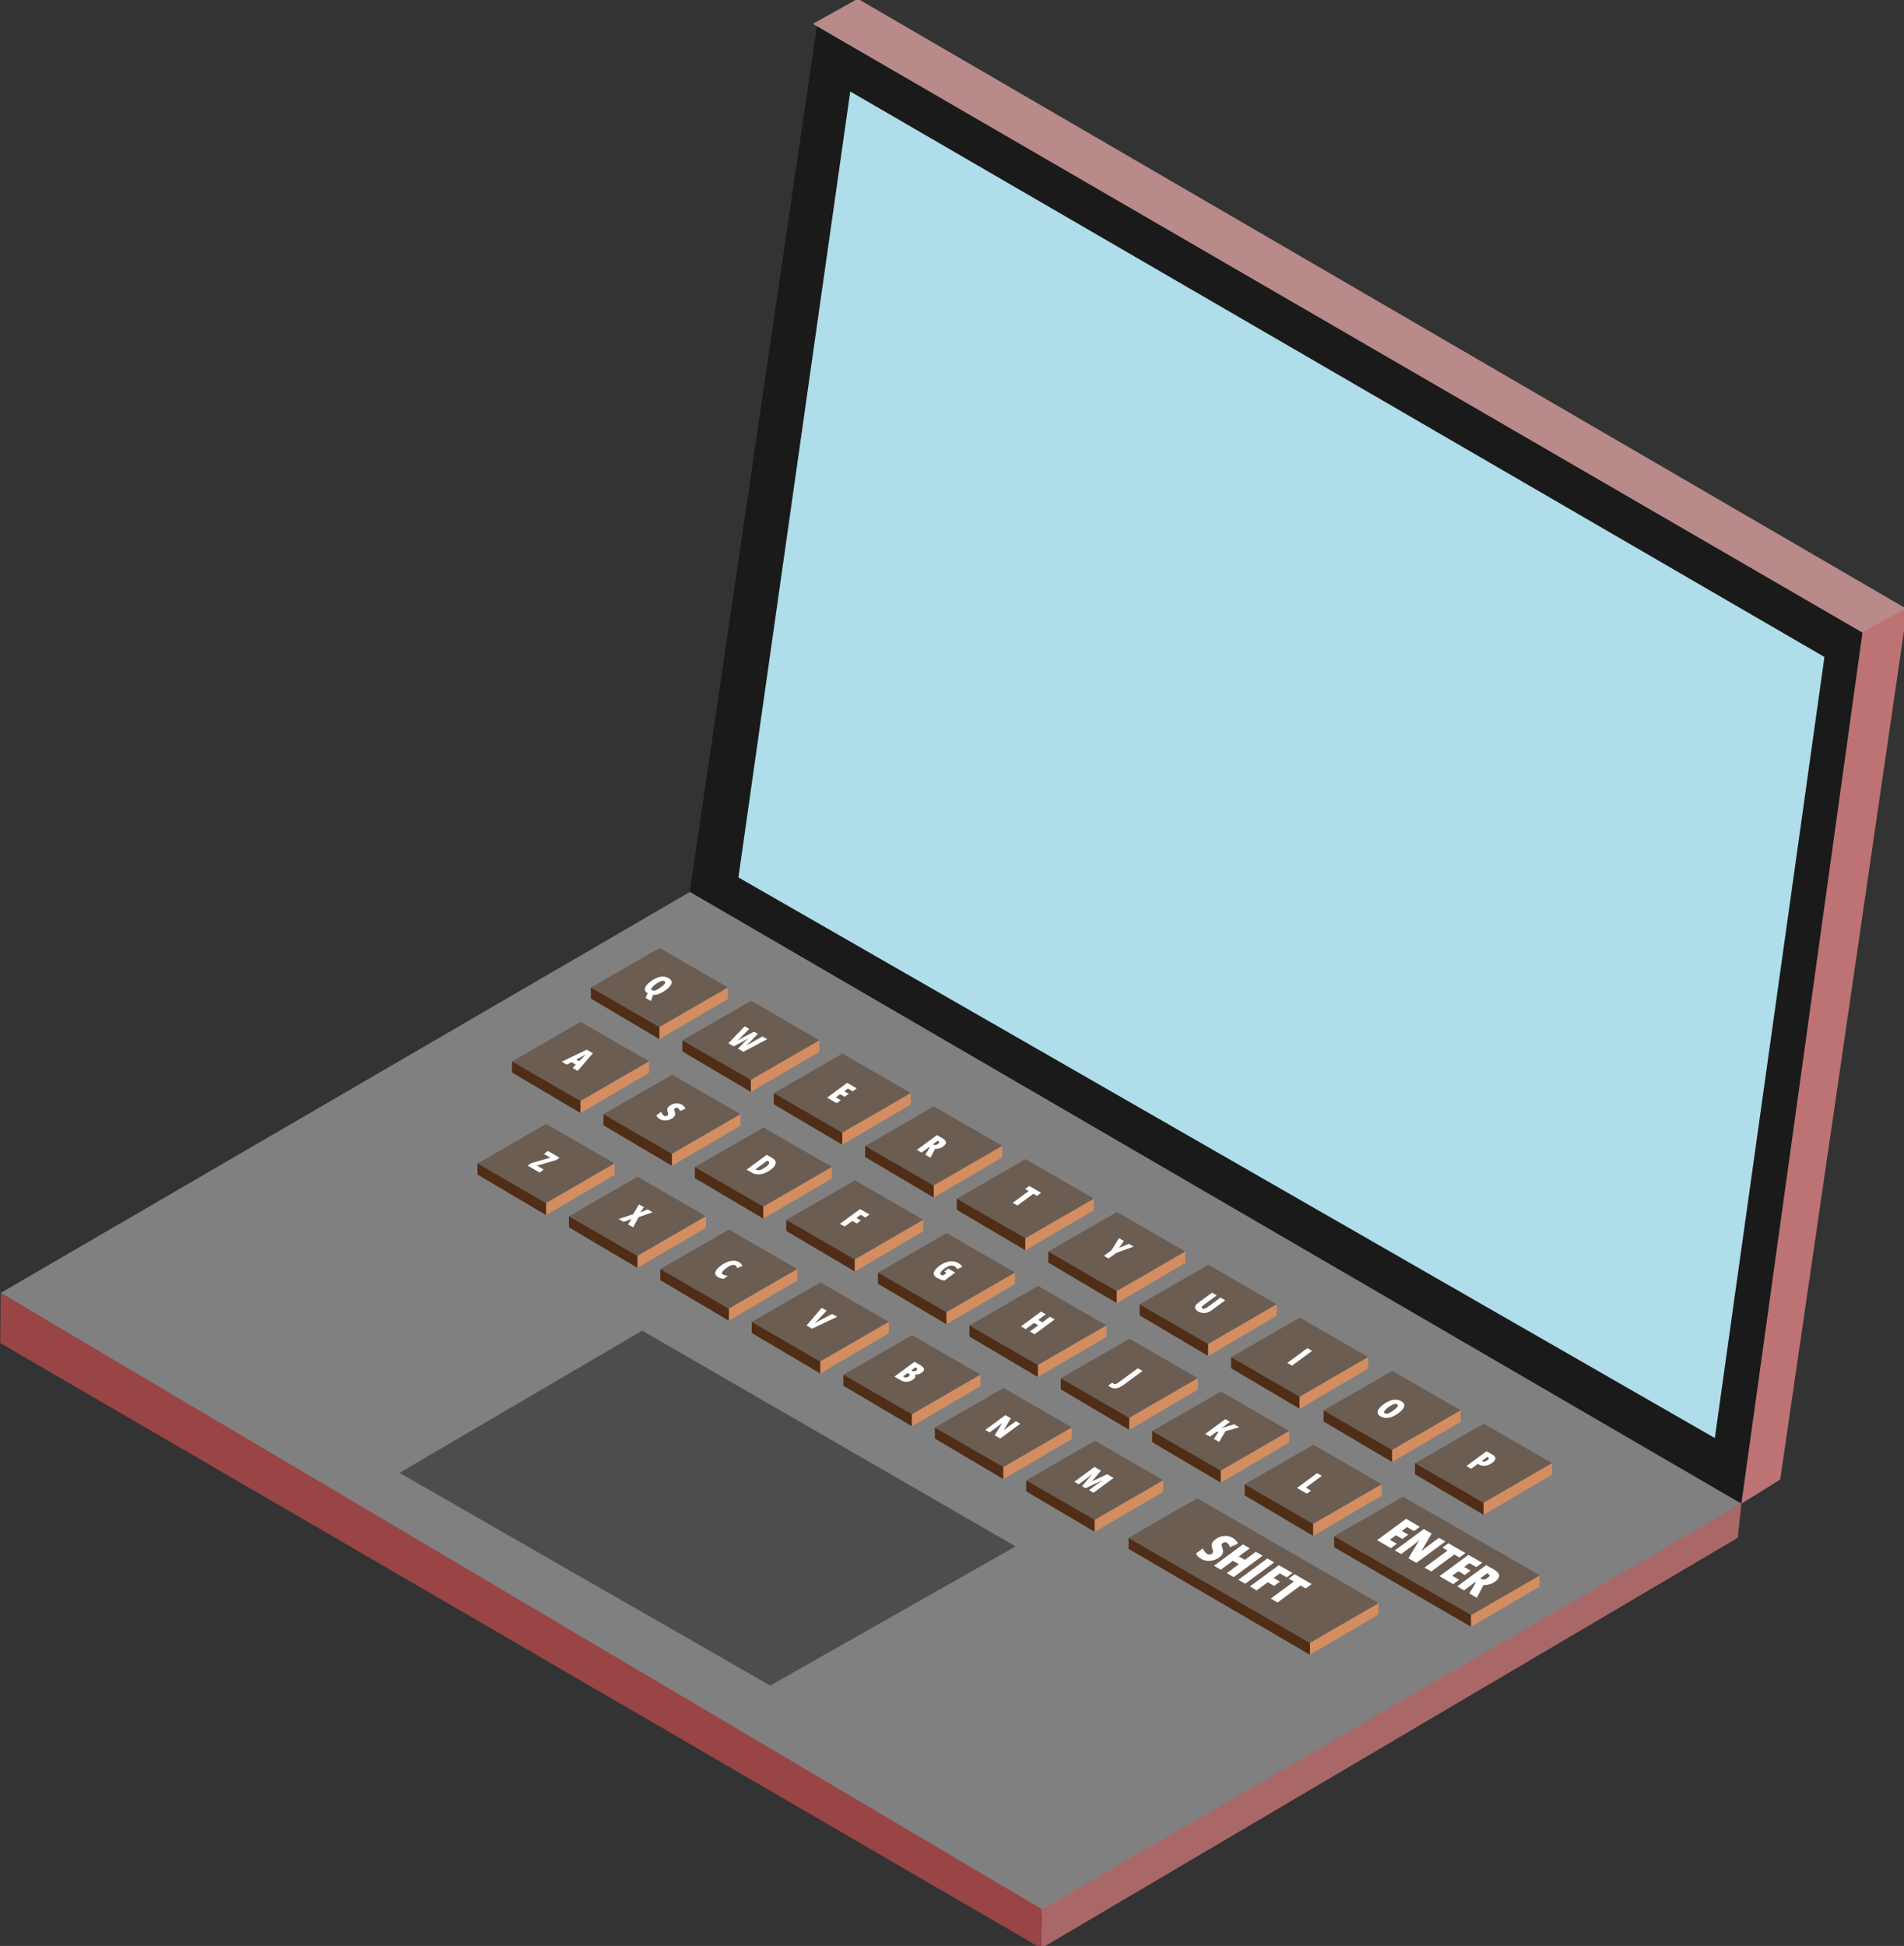 <?xml version="1.0" encoding="UTF-8" standalone="no"?>
<!-- Created with Inkscape (http://www.inkscape.org/) -->

<svg
   width="636.055"
   height="650.024"
   viewBox="0 0 168.29 171.986"
   version="1.1"
   id="svg5"
   inkscape:version="1.2 (dc2aedaf03, 2022-05-15)"
   sodipodi:docname="6-computer.svg"
   xmlns:inkscape="http://www.inkscape.org/namespaces/inkscape"
   xmlns:sodipodi="http://sodipodi.sourceforge.net/DTD/sodipodi-0.dtd"
   xmlns="http://www.w3.org/2000/svg"
   xmlns:svg="http://www.w3.org/2000/svg">
  <rect x="0" y="0" width="168.29" height="171.986" fill="#333333" stroke="none"/>
  <sodipodi:namedview
     id="namedview7"
     pagecolor="#ffffff"
     bordercolor="#666666"
     borderopacity="1.0"
     inkscape:showpageshadow="2"
     inkscape:pageopacity="0.0"
     inkscape:pagecheckerboard="0"
     inkscape:deskcolor="#d1d1d1"
     inkscape:document-units="mm"
     showgrid="true"
     inkscape:zoom="1.4142136"
     inkscape:cx="371.93817"
     inkscape:cy="457.14454"
     inkscape:window-width="1920"
     inkscape:window-height="991"
     inkscape:window-x="-9"
     inkscape:window-y="-9"
     inkscape:window-maximized="1"
     inkscape:current-layer="g130607">
    <inkscape:grid
       type="axonomgrid"
       id="grid1326"
       snapvisiblegridlinesonly="false"
       units="px"
       spacingy="2.646"
       originx="169.333"
       originy="95.25" />
  </sodipodi:namedview>
  <defs
     id="defs2" />
  <g
     inkscape:groupmode="layer"
     id="layer3"
     inkscape:label="scene 3"
     transform="matrix(0.104,0,0,0.104,-13.604,56.808)">
    <g
       id="g6740"
       transform="matrix(13.565,0,0,13.565,466.951,-1367.174)"
       inkscape:label="Computer">
      <path
         id="path6728"
         style="fill:#1a1a1a;fill-opacity:1;stroke:#99e4ff;stroke-width:0;stroke-linecap:round;stroke-miterlimit:18.1;stroke-dashoffset:5.074;paint-order:markers fill stroke"
         d="M 26.414,62.066 92.122,100.267 84.318,154.731 18.404,116.607 Z"
         sodipodi:nodetypes="ccccc"
         inkscape:transform-center-x="4.2481343" />
      <path
         id="path6730"
         style="fill:#808080;fill-opacity:1;stroke:#99e4ff;stroke-width:0;stroke-linecap:round;stroke-miterlimit:18.1;stroke-dashoffset:5.074;paint-order:markers fill stroke"
         d="M 18.447,116.397 84.335,154.729 40.458,180.492 -24.74,141.521 Z"
         sodipodi:nodetypes="ccccc"
         inkscape:transform-center-x="4.2481343" />
      <path
         id="path6732"
         style="fill:#b88a8a;fill-opacity:1;stroke:#99e4ff;stroke-width:0;stroke-linecap:round;stroke-miterlimit:18.1;stroke-dashoffset:5.074;paint-order:markers fill stroke"
         d="M 28.961,60.441 94.765,98.715 92.009,100.211 26.147,62.014 Z"
         sodipodi:nodetypes="ccccc"
         inkscape:transform-center-x="4.2481343" />
      <path
         id="path6734"
         style="fill:#bd7373;fill-opacity:1;stroke:#99e4ff;stroke-width:0;stroke-linecap:round;stroke-miterlimit:18.1;stroke-dashoffset:5.074;paint-order:markers fill stroke"
         d="m 94.725,98.561 -7.97,54.65 -2.432,1.512 7.587,-54.589 z"
         sodipodi:nodetypes="ccccc"
         inkscape:transform-center-x="4.2481343" />
      <path
         id="path6736"
         style="fill:#aa6767;fill-opacity:1;stroke:#99e4ff;stroke-width:0;stroke-linecap:round;stroke-miterlimit:18.1;stroke-dashoffset:5.074;paint-order:markers fill stroke"
         d="m 84.323,154.727 -0.228,2.133 -43.663,25.732 0.06,-2.438 z"
         sodipodi:nodetypes="ccccc"
         inkscape:transform-center-x="4.2481343" />
      <path
         id="path6738"
         style="fill:#994545;fill-opacity:1;stroke:#99e4ff;stroke-width:0;stroke-linecap:round;stroke-miterlimit:18.1;stroke-dashoffset:5.074;paint-order:markers fill stroke"
         d="m -24.74,141.516 65.224,38.604 -0.061,2.44 -65.184,-37.898 z"
         sodipodi:nodetypes="ccccc"
         inkscape:transform-center-x="4.2481343" />
      <path
         id="path6960"
         style="fill:#4d4d4d;fill-opacity:1;stroke:#99e4ff;stroke-width:0;stroke-linecap:round;stroke-miterlimit:18.1;stroke-dashoffset:5.074;paint-order:markers fill stroke"
         d="M 15.454,143.882 38.848,157.399 23.476,166.119 0.248,152.793 Z"
         sodipodi:nodetypes="ccccc"
         inkscape:transform-center-x="4.0114901"
         inkscape:transform-center-y="-1.4430442e-06" />
      <path
         id="path130581"
         style="fill:#afdde9;fill-opacity:1;stroke:#99e4ff;stroke-width:0;stroke-linecap:round;stroke-miterlimit:18.1;stroke-dashoffset:5.074;paint-order:markers fill stroke"
         d="M 28.49,66.25 89.525,101.677 82.658,150.611 21.484,115.488 Z"
         sodipodi:nodetypes="ccccc"
         inkscape:transform-center-x="3.8260865" />
      <path
         id="path130581-4"
         style="fill:#000000;fill-opacity:1;stroke:#99e4ff;stroke-width:0;stroke-linecap:round;stroke-miterlimit:18.1;stroke-dashoffset:5.074;paint-order:markers fill stroke"
         d="m 131.109,109.672 51.258,29.751 -5.767,41.096 -51.375,-29.497 z"
         sodipodi:nodetypes="ccccc"
         inkscape:transform-center-x="3.2131999" />
      <path
         id="path130581-4-7"
         style="fill:#ffffff;fill-opacity:1;stroke:#99e4ff;stroke-width:0;stroke-linecap:round;stroke-miterlimit:18.1;stroke-dashoffset:5.074;paint-order:markers fill stroke"
         d="m 131.119,109.473 51.258,29.751 -0.327,2.827 -51.375,-29.497 z"
         sodipodi:nodetypes="ccccc"
         inkscape:transform-center-x="3.2131999" />
      <g
         id="g130607"
         inkscape:label="keyboard"
         transform="matrix(0.88,0,0,0.88,-0.549,15.502)">
        <g
           id="g6766"
           inkscape:label="Key"
           transform="translate(-1.955,0.403)">
          <path
             id="path6757"
             style="fill:#6c5d53;fill-opacity:1;stroke:#99e4ff;stroke-width:0;stroke-linecap:round;stroke-miterlimit:18.1;stroke-dashoffset:5.074;paint-order:markers fill stroke"
             d="m 21.381,118.24 4.871,2.812 -4.883,2.824 -4.879,-2.822 z"
             sodipodi:nodetypes="ccccc"
             inkscape:transform-center-x="4.2481343" />
          <path
             id="path6759"
             style="fill:#502d16;fill-opacity:1;stroke:#99e4ff;stroke-width:0;stroke-linecap:round;stroke-miterlimit:18.1;stroke-dashoffset:5.074;paint-order:markers fill stroke"
             d="m 16.489,121.052 4.881,2.821 0.002,0.858 -4.882,-2.886 z"
             sodipodi:nodetypes="ccccc"
             inkscape:transform-center-x="4.2481343" />
          <path
             id="path6761"
             style="fill:#d38d5f;fill-opacity:1;stroke:#99e4ff;stroke-width:0;stroke-linecap:round;stroke-miterlimit:18.1;stroke-dashoffset:5.074;paint-order:markers fill stroke"
             d="m 26.252,121.052 -0.008,0.819 -4.872,2.859 -0.001,-0.855 z"
             sodipodi:nodetypes="ccccc"
             inkscape:transform-center-x="4.2481343" />
        </g>
        <g
           id="g130589"
           inkscape:label="Key"
           transform="translate(4.556,4.163)">
          <path
             id="path130583"
             style="fill:#6c5d53;fill-opacity:1;stroke:#99e4ff;stroke-width:0;stroke-linecap:round;stroke-miterlimit:18.1;stroke-dashoffset:5.074;paint-order:markers fill stroke"
             d="m 21.381,118.24 4.871,2.812 -4.883,2.824 -4.879,-2.822 z"
             sodipodi:nodetypes="ccccc"
             inkscape:transform-center-x="4.2481343" />
          <path
             id="path130585"
             style="fill:#502d16;fill-opacity:1;stroke:#99e4ff;stroke-width:0;stroke-linecap:round;stroke-miterlimit:18.1;stroke-dashoffset:5.074;paint-order:markers fill stroke"
             d="m 16.489,121.052 4.881,2.821 0.002,0.858 -4.882,-2.886 z"
             sodipodi:nodetypes="ccccc"
             inkscape:transform-center-x="4.2481343" />
          <path
             id="path130587"
             style="fill:#d38d5f;fill-opacity:1;stroke:#99e4ff;stroke-width:0;stroke-linecap:round;stroke-miterlimit:18.1;stroke-dashoffset:5.074;paint-order:markers fill stroke"
             d="m 26.252,121.052 -0.008,0.819 -4.872,2.859 -0.001,-0.855 z"
             sodipodi:nodetypes="ccccc"
             inkscape:transform-center-x="4.2481343" />
        </g>
        <g
           id="g130615"
           inkscape:label="Key"
           transform="translate(11.061,7.922)">
          <path
             id="path130609"
             style="fill:#6c5d53;fill-opacity:1;stroke:#99e4ff;stroke-width:0;stroke-linecap:round;stroke-miterlimit:18.1;stroke-dashoffset:5.074;paint-order:markers fill stroke"
             d="m 21.381,118.24 4.871,2.812 -4.883,2.824 -4.879,-2.822 z"
             sodipodi:nodetypes="ccccc"
             inkscape:transform-center-x="4.2481343" />
          <path
             id="path130611"
             style="fill:#502d16;fill-opacity:1;stroke:#99e4ff;stroke-width:0;stroke-linecap:round;stroke-miterlimit:18.1;stroke-dashoffset:5.074;paint-order:markers fill stroke"
             d="m 16.489,121.052 4.881,2.821 0.002,0.858 -4.882,-2.886 z"
             sodipodi:nodetypes="ccccc"
             inkscape:transform-center-x="4.2481343" />
          <path
             id="path130613"
             style="fill:#d38d5f;fill-opacity:1;stroke:#99e4ff;stroke-width:0;stroke-linecap:round;stroke-miterlimit:18.1;stroke-dashoffset:5.074;paint-order:markers fill stroke"
             d="m 26.252,121.052 -0.008,0.819 -4.872,2.859 -0.001,-0.855 z"
             sodipodi:nodetypes="ccccc"
             inkscape:transform-center-x="4.2481343" />
        </g>
        <g
           id="g130623"
           inkscape:label="Key"
           transform="translate(17.571,11.682)">
          <path
             id="path130617"
             style="fill:#6c5d53;fill-opacity:1;stroke:#99e4ff;stroke-width:0;stroke-linecap:round;stroke-miterlimit:18.1;stroke-dashoffset:5.074;paint-order:markers fill stroke"
             d="m 21.381,118.24 4.871,2.812 -4.883,2.824 -4.879,-2.822 z"
             sodipodi:nodetypes="ccccc"
             inkscape:transform-center-x="4.2481343" />
          <path
             id="path130619"
             style="fill:#502d16;fill-opacity:1;stroke:#99e4ff;stroke-width:0;stroke-linecap:round;stroke-miterlimit:18.1;stroke-dashoffset:5.074;paint-order:markers fill stroke"
             d="m 16.489,121.052 4.881,2.821 0.002,0.858 -4.882,-2.886 z"
             sodipodi:nodetypes="ccccc"
             inkscape:transform-center-x="4.2481343" />
          <path
             id="path130621"
             style="fill:#d38d5f;fill-opacity:1;stroke:#99e4ff;stroke-width:0;stroke-linecap:round;stroke-miterlimit:18.1;stroke-dashoffset:5.074;paint-order:markers fill stroke"
             d="m 26.252,121.052 -0.008,0.819 -4.872,2.859 -0.001,-0.855 z"
             sodipodi:nodetypes="ccccc"
             inkscape:transform-center-x="4.2481343" />
        </g>
        <g
           id="g130631"
           inkscape:label="Key"
           transform="translate(24.098,15.439)">
          <path
             id="path130625"
             style="fill:#6c5d53;fill-opacity:1;stroke:#99e4ff;stroke-width:0;stroke-linecap:round;stroke-miterlimit:18.1;stroke-dashoffset:5.074;paint-order:markers fill stroke"
             d="m 21.381,118.24 4.871,2.812 -4.883,2.824 -4.879,-2.822 z"
             sodipodi:nodetypes="ccccc"
             inkscape:transform-center-x="4.2481343" />
          <path
             id="path130627"
             style="fill:#502d16;fill-opacity:1;stroke:#99e4ff;stroke-width:0;stroke-linecap:round;stroke-miterlimit:18.1;stroke-dashoffset:5.074;paint-order:markers fill stroke"
             d="m 16.489,121.052 4.881,2.821 0.002,0.858 -4.882,-2.886 z"
             sodipodi:nodetypes="ccccc"
             inkscape:transform-center-x="4.2481343" />
          <path
             id="path130629"
             style="fill:#d38d5f;fill-opacity:1;stroke:#99e4ff;stroke-width:0;stroke-linecap:round;stroke-miterlimit:18.1;stroke-dashoffset:5.074;paint-order:markers fill stroke"
             d="m 26.252,121.052 -0.008,0.819 -4.872,2.859 -0.001,-0.855 z"
             sodipodi:nodetypes="ccccc"
             inkscape:transform-center-x="4.2481343" />
        </g>
        <g
           id="g130639"
           inkscape:label="Key"
           transform="translate(30.608,19.199)">
          <path
             id="path130633"
             style="fill:#6c5d53;fill-opacity:1;stroke:#99e4ff;stroke-width:0;stroke-linecap:round;stroke-miterlimit:18.1;stroke-dashoffset:5.074;paint-order:markers fill stroke"
             d="m 21.381,118.24 4.871,2.812 -4.883,2.824 -4.879,-2.822 z"
             sodipodi:nodetypes="ccccc"
             inkscape:transform-center-x="4.2481343" />
          <path
             id="path130635"
             style="fill:#502d16;fill-opacity:1;stroke:#99e4ff;stroke-width:0;stroke-linecap:round;stroke-miterlimit:18.1;stroke-dashoffset:5.074;paint-order:markers fill stroke"
             d="m 16.489,121.052 4.881,2.821 0.002,0.858 -4.882,-2.886 z"
             sodipodi:nodetypes="ccccc"
             inkscape:transform-center-x="4.2481343" />
          <path
             id="path130637"
             style="fill:#d38d5f;fill-opacity:1;stroke:#99e4ff;stroke-width:0;stroke-linecap:round;stroke-miterlimit:18.1;stroke-dashoffset:5.074;paint-order:markers fill stroke"
             d="m 26.252,121.052 -0.008,0.819 -4.872,2.859 -0.001,-0.855 z"
             sodipodi:nodetypes="ccccc"
             inkscape:transform-center-x="4.2481343" />
        </g>
        <g
           id="g130647"
           inkscape:label="Key"
           transform="translate(37.113,22.959)">
          <path
             id="path130641"
             style="fill:#6c5d53;fill-opacity:1;stroke:#99e4ff;stroke-width:0;stroke-linecap:round;stroke-miterlimit:18.1;stroke-dashoffset:5.074;paint-order:markers fill stroke"
             d="m 21.381,118.24 4.871,2.812 -4.883,2.824 -4.879,-2.822 z"
             sodipodi:nodetypes="ccccc"
             inkscape:transform-center-x="4.2481343" />
          <path
             id="path130643"
             style="fill:#502d16;fill-opacity:1;stroke:#99e4ff;stroke-width:0;stroke-linecap:round;stroke-miterlimit:18.1;stroke-dashoffset:5.074;paint-order:markers fill stroke"
             d="m 16.489,121.052 4.881,2.821 0.002,0.858 -4.882,-2.886 z"
             sodipodi:nodetypes="ccccc"
             inkscape:transform-center-x="4.2481343" />
          <path
             id="path130645"
             style="fill:#d38d5f;fill-opacity:1;stroke:#99e4ff;stroke-width:0;stroke-linecap:round;stroke-miterlimit:18.1;stroke-dashoffset:5.074;paint-order:markers fill stroke"
             d="m 26.252,121.052 -0.008,0.819 -4.872,2.859 -0.001,-0.855 z"
             sodipodi:nodetypes="ccccc"
             inkscape:transform-center-x="4.2481343" />
        </g>
        <g
           id="g130655"
           inkscape:label="Key"
           transform="translate(43.624,26.718)">
          <path
             id="path130649"
             style="fill:#6c5d53;fill-opacity:1;stroke:#99e4ff;stroke-width:0;stroke-linecap:round;stroke-miterlimit:18.1;stroke-dashoffset:5.074;paint-order:markers fill stroke"
             d="m 21.381,118.24 4.871,2.812 -4.883,2.824 -4.879,-2.822 z"
             sodipodi:nodetypes="ccccc"
             inkscape:transform-center-x="4.2481343" />
          <path
             id="path130651"
             style="fill:#502d16;fill-opacity:1;stroke:#99e4ff;stroke-width:0;stroke-linecap:round;stroke-miterlimit:18.1;stroke-dashoffset:5.074;paint-order:markers fill stroke"
             d="m 16.489,121.052 4.881,2.821 0.002,0.858 -4.882,-2.886 z"
             sodipodi:nodetypes="ccccc"
             inkscape:transform-center-x="4.2481343" />
          <path
             id="path130653"
             style="fill:#d38d5f;fill-opacity:1;stroke:#99e4ff;stroke-width:0;stroke-linecap:round;stroke-miterlimit:18.1;stroke-dashoffset:5.074;paint-order:markers fill stroke"
             d="m 26.252,121.052 -0.008,0.819 -4.872,2.859 -0.001,-0.855 z"
             sodipodi:nodetypes="ccccc"
             inkscape:transform-center-x="4.2481343" />
        </g>
        <g
           id="g130663"
           inkscape:label="Key"
           transform="translate(50.208,30.508)">
          <path
             id="path130657"
             style="fill:#6c5d53;fill-opacity:1;stroke:#99e4ff;stroke-width:0;stroke-linecap:round;stroke-miterlimit:18.1;stroke-dashoffset:5.074;paint-order:markers fill stroke"
             d="m 21.381,118.24 4.871,2.812 -4.883,2.824 -4.879,-2.822 z"
             sodipodi:nodetypes="ccccc"
             inkscape:transform-center-x="4.2481343" />
          <path
             id="path130659"
             style="fill:#502d16;fill-opacity:1;stroke:#99e4ff;stroke-width:0;stroke-linecap:round;stroke-miterlimit:18.1;stroke-dashoffset:5.074;paint-order:markers fill stroke"
             d="m 16.489,121.052 4.881,2.821 0.002,0.858 -4.882,-2.886 z"
             sodipodi:nodetypes="ccccc"
             inkscape:transform-center-x="4.2481343" />
          <path
             id="path130661"
             style="fill:#d38d5f;fill-opacity:1;stroke:#99e4ff;stroke-width:0;stroke-linecap:round;stroke-miterlimit:18.1;stroke-dashoffset:5.074;paint-order:markers fill stroke"
             d="m 26.252,121.052 -0.008,0.819 -4.872,2.859 -0.001,-0.855 z"
             sodipodi:nodetypes="ccccc"
             inkscape:transform-center-x="4.2481343" />
        </g>
        <g
           id="g130671"
           inkscape:label="Key"
           transform="translate(56.718,34.268)">
          <path
             id="path130665"
             style="fill:#6c5d53;fill-opacity:1;stroke:#99e4ff;stroke-width:0;stroke-linecap:round;stroke-miterlimit:18.1;stroke-dashoffset:5.074;paint-order:markers fill stroke"
             d="m 21.381,118.24 4.871,2.812 -4.883,2.824 -4.879,-2.822 z"
             sodipodi:nodetypes="ccccc"
             inkscape:transform-center-x="4.2481343" />
          <path
             id="path130667"
             style="fill:#502d16;fill-opacity:1;stroke:#99e4ff;stroke-width:0;stroke-linecap:round;stroke-miterlimit:18.1;stroke-dashoffset:5.074;paint-order:markers fill stroke"
             d="m 16.489,121.052 4.881,2.821 0.002,0.858 -4.882,-2.886 z"
             sodipodi:nodetypes="ccccc"
             inkscape:transform-center-x="4.2481343" />
          <path
             id="path130669"
             style="fill:#d38d5f;fill-opacity:1;stroke:#99e4ff;stroke-width:0;stroke-linecap:round;stroke-miterlimit:18.1;stroke-dashoffset:5.074;paint-order:markers fill stroke"
             d="m 26.252,121.052 -0.008,0.819 -4.872,2.859 -0.001,-0.855 z"
             sodipodi:nodetypes="ccccc"
             inkscape:transform-center-x="4.2481343" />
        </g>
        <g
           id="g130679"
           inkscape:label="Key"
           transform="translate(-7.572,5.665)">
          <path
             id="path130673"
             style="fill:#6c5d53;fill-opacity:1;stroke:#99e4ff;stroke-width:0;stroke-linecap:round;stroke-miterlimit:18.1;stroke-dashoffset:5.074;paint-order:markers fill stroke"
             d="m 21.381,118.24 4.871,2.812 -4.883,2.824 -4.879,-2.822 z"
             sodipodi:nodetypes="ccccc"
             inkscape:transform-center-x="4.2481343" />
          <path
             id="path130675"
             style="fill:#502d16;fill-opacity:1;stroke:#99e4ff;stroke-width:0;stroke-linecap:round;stroke-miterlimit:18.1;stroke-dashoffset:5.074;paint-order:markers fill stroke"
             d="m 16.489,121.052 4.881,2.821 0.002,0.858 -4.882,-2.886 z"
             sodipodi:nodetypes="ccccc"
             inkscape:transform-center-x="4.2481343" />
          <path
             id="path130677"
             style="fill:#d38d5f;fill-opacity:1;stroke:#99e4ff;stroke-width:0;stroke-linecap:round;stroke-miterlimit:18.1;stroke-dashoffset:5.074;paint-order:markers fill stroke"
             d="m 26.252,121.052 -0.008,0.819 -4.872,2.859 -0.001,-0.855 z"
             sodipodi:nodetypes="ccccc"
             inkscape:transform-center-x="4.2481343" />
        </g>
        <g
           id="g130687"
           inkscape:label="Key"
           transform="translate(-1.061,9.425)">
          <path
             id="path130681"
             style="fill:#6c5d53;fill-opacity:1;stroke:#99e4ff;stroke-width:0;stroke-linecap:round;stroke-miterlimit:18.1;stroke-dashoffset:5.074;paint-order:markers fill stroke"
             d="m 21.381,118.24 4.871,2.812 -4.883,2.824 -4.879,-2.822 z"
             sodipodi:nodetypes="ccccc"
             inkscape:transform-center-x="4.2481343" />
          <path
             id="path130683"
             style="fill:#502d16;fill-opacity:1;stroke:#99e4ff;stroke-width:0;stroke-linecap:round;stroke-miterlimit:18.1;stroke-dashoffset:5.074;paint-order:markers fill stroke"
             d="m 16.489,121.052 4.881,2.821 0.002,0.858 -4.882,-2.886 z"
             sodipodi:nodetypes="ccccc"
             inkscape:transform-center-x="4.2481343" />
          <path
             id="path130685"
             style="fill:#d38d5f;fill-opacity:1;stroke:#99e4ff;stroke-width:0;stroke-linecap:round;stroke-miterlimit:18.1;stroke-dashoffset:5.074;paint-order:markers fill stroke"
             d="m 26.252,121.052 -0.008,0.819 -4.872,2.859 -0.001,-0.855 z"
             sodipodi:nodetypes="ccccc"
             inkscape:transform-center-x="4.2481343" />
        </g>
        <g
           id="g130695"
           inkscape:label="Key"
           transform="translate(5.444,13.184)">
          <path
             id="path130689"
             style="fill:#6c5d53;fill-opacity:1;stroke:#99e4ff;stroke-width:0;stroke-linecap:round;stroke-miterlimit:18.1;stroke-dashoffset:5.074;paint-order:markers fill stroke"
             d="m 21.381,118.24 4.871,2.812 -4.883,2.824 -4.879,-2.822 z"
             sodipodi:nodetypes="ccccc"
             inkscape:transform-center-x="4.2481343" />
          <path
             id="path130691"
             style="fill:#502d16;fill-opacity:1;stroke:#99e4ff;stroke-width:0;stroke-linecap:round;stroke-miterlimit:18.1;stroke-dashoffset:5.074;paint-order:markers fill stroke"
             d="m 16.489,121.052 4.881,2.821 0.002,0.858 -4.882,-2.886 z"
             sodipodi:nodetypes="ccccc"
             inkscape:transform-center-x="4.2481343" />
          <path
             id="path130693"
             style="fill:#d38d5f;fill-opacity:1;stroke:#99e4ff;stroke-width:0;stroke-linecap:round;stroke-miterlimit:18.1;stroke-dashoffset:5.074;paint-order:markers fill stroke"
             d="m 26.252,121.052 -0.008,0.819 -4.872,2.859 -0.001,-0.855 z"
             sodipodi:nodetypes="ccccc"
             inkscape:transform-center-x="4.2481343" />
        </g>
        <g
           id="g130703"
           inkscape:label="Key"
           transform="translate(11.954,16.944)">
          <path
             id="path130697"
             style="fill:#6c5d53;fill-opacity:1;stroke:#99e4ff;stroke-width:0;stroke-linecap:round;stroke-miterlimit:18.1;stroke-dashoffset:5.074;paint-order:markers fill stroke"
             d="m 21.381,118.24 4.871,2.812 -4.883,2.824 -4.879,-2.822 z"
             sodipodi:nodetypes="ccccc"
             inkscape:transform-center-x="4.2481343" />
          <path
             id="path130699"
             style="fill:#502d16;fill-opacity:1;stroke:#99e4ff;stroke-width:0;stroke-linecap:round;stroke-miterlimit:18.1;stroke-dashoffset:5.074;paint-order:markers fill stroke"
             d="m 16.489,121.052 4.881,2.821 0.002,0.858 -4.882,-2.886 z"
             sodipodi:nodetypes="ccccc"
             inkscape:transform-center-x="4.2481343" />
          <path
             id="path130701"
             style="fill:#d38d5f;fill-opacity:1;stroke:#99e4ff;stroke-width:0;stroke-linecap:round;stroke-miterlimit:18.1;stroke-dashoffset:5.074;paint-order:markers fill stroke"
             d="m 26.252,121.052 -0.008,0.819 -4.872,2.859 -0.001,-0.855 z"
             sodipodi:nodetypes="ccccc"
             inkscape:transform-center-x="4.2481343" />
        </g>
        <g
           id="g130711"
           inkscape:label="Key"
           transform="translate(18.481,20.701)">
          <path
             id="path130705"
             style="fill:#6c5d53;fill-opacity:1;stroke:#99e4ff;stroke-width:0;stroke-linecap:round;stroke-miterlimit:18.1;stroke-dashoffset:5.074;paint-order:markers fill stroke"
             d="m 21.381,118.24 4.871,2.812 -4.883,2.824 -4.879,-2.822 z"
             sodipodi:nodetypes="ccccc"
             inkscape:transform-center-x="4.2481343" />
          <path
             id="path130707"
             style="fill:#502d16;fill-opacity:1;stroke:#99e4ff;stroke-width:0;stroke-linecap:round;stroke-miterlimit:18.1;stroke-dashoffset:5.074;paint-order:markers fill stroke"
             d="m 16.489,121.052 4.881,2.821 0.002,0.858 -4.882,-2.886 z"
             sodipodi:nodetypes="ccccc"
             inkscape:transform-center-x="4.2481343" />
          <path
             id="path130709"
             style="fill:#d38d5f;fill-opacity:1;stroke:#99e4ff;stroke-width:0;stroke-linecap:round;stroke-miterlimit:18.1;stroke-dashoffset:5.074;paint-order:markers fill stroke"
             d="m 26.252,121.052 -0.008,0.819 -4.872,2.859 -0.001,-0.855 z"
             sodipodi:nodetypes="ccccc"
             inkscape:transform-center-x="4.2481343" />
        </g>
        <g
           id="g130719"
           inkscape:label="Key"
           transform="translate(24.991,24.461)">
          <path
             id="path130713"
             style="fill:#6c5d53;fill-opacity:1;stroke:#99e4ff;stroke-width:0;stroke-linecap:round;stroke-miterlimit:18.1;stroke-dashoffset:5.074;paint-order:markers fill stroke"
             d="m 21.381,118.24 4.871,2.812 -4.883,2.824 -4.879,-2.822 z"
             sodipodi:nodetypes="ccccc"
             inkscape:transform-center-x="4.2481343" />
          <path
             id="path130715"
             style="fill:#502d16;fill-opacity:1;stroke:#99e4ff;stroke-width:0;stroke-linecap:round;stroke-miterlimit:18.1;stroke-dashoffset:5.074;paint-order:markers fill stroke"
             d="m 16.489,121.052 4.881,2.821 0.002,0.858 -4.882,-2.886 z"
             sodipodi:nodetypes="ccccc"
             inkscape:transform-center-x="4.2481343" />
          <path
             id="path130717"
             style="fill:#d38d5f;fill-opacity:1;stroke:#99e4ff;stroke-width:0;stroke-linecap:round;stroke-miterlimit:18.1;stroke-dashoffset:5.074;paint-order:markers fill stroke"
             d="m 26.252,121.052 -0.008,0.819 -4.872,2.859 -0.001,-0.855 z"
             sodipodi:nodetypes="ccccc"
             inkscape:transform-center-x="4.2481343" />
        </g>
        <g
           id="g130727"
           inkscape:label="Key"
           transform="translate(31.496,28.221)">
          <path
             id="path130721"
             style="fill:#6c5d53;fill-opacity:1;stroke:#99e4ff;stroke-width:0;stroke-linecap:round;stroke-miterlimit:18.1;stroke-dashoffset:5.074;paint-order:markers fill stroke"
             d="m 21.381,118.24 4.871,2.812 -4.883,2.824 -4.879,-2.822 z"
             sodipodi:nodetypes="ccccc"
             inkscape:transform-center-x="4.2481343" />
          <path
             id="path130723"
             style="fill:#502d16;fill-opacity:1;stroke:#99e4ff;stroke-width:0;stroke-linecap:round;stroke-miterlimit:18.1;stroke-dashoffset:5.074;paint-order:markers fill stroke"
             d="m 16.489,121.052 4.881,2.821 0.002,0.858 -4.882,-2.886 z"
             sodipodi:nodetypes="ccccc"
             inkscape:transform-center-x="4.2481343" />
          <path
             id="path130725"
             style="fill:#d38d5f;fill-opacity:1;stroke:#99e4ff;stroke-width:0;stroke-linecap:round;stroke-miterlimit:18.1;stroke-dashoffset:5.074;paint-order:markers fill stroke"
             d="m 26.252,121.052 -0.008,0.819 -4.872,2.859 -0.001,-0.855 z"
             sodipodi:nodetypes="ccccc"
             inkscape:transform-center-x="4.2481343" />
        </g>
        <g
           id="g130735"
           inkscape:label="Key"
           transform="translate(38.007,31.98)">
          <path
             id="path130729"
             style="fill:#6c5d53;fill-opacity:1;stroke:#99e4ff;stroke-width:0;stroke-linecap:round;stroke-miterlimit:18.1;stroke-dashoffset:5.074;paint-order:markers fill stroke"
             d="m 21.381,118.24 4.871,2.812 -4.883,2.824 -4.879,-2.822 z"
             sodipodi:nodetypes="ccccc"
             inkscape:transform-center-x="4.2481343" />
          <path
             id="path130731"
             style="fill:#502d16;fill-opacity:1;stroke:#99e4ff;stroke-width:0;stroke-linecap:round;stroke-miterlimit:18.1;stroke-dashoffset:5.074;paint-order:markers fill stroke"
             d="m 16.489,121.052 4.881,2.821 0.002,0.858 -4.882,-2.886 z"
             sodipodi:nodetypes="ccccc"
             inkscape:transform-center-x="4.2481343" />
          <path
             id="path130733"
             style="fill:#d38d5f;fill-opacity:1;stroke:#99e4ff;stroke-width:0;stroke-linecap:round;stroke-miterlimit:18.1;stroke-dashoffset:5.074;paint-order:markers fill stroke"
             d="m 26.252,121.052 -0.008,0.819 -4.872,2.859 -0.001,-0.855 z"
             sodipodi:nodetypes="ccccc"
             inkscape:transform-center-x="4.2481343" />
        </g>
        <g
           id="g130743"
           inkscape:label="Key"
           transform="translate(44.591,35.77)">
          <path
             id="path130737"
             style="fill:#6c5d53;fill-opacity:1;stroke:#99e4ff;stroke-width:0;stroke-linecap:round;stroke-miterlimit:18.1;stroke-dashoffset:5.074;paint-order:markers fill stroke"
             d="m 21.381,118.24 4.871,2.812 -4.883,2.824 -4.879,-2.822 z"
             sodipodi:nodetypes="ccccc"
             inkscape:transform-center-x="4.2481343" />
          <path
             id="path130739"
             style="fill:#502d16;fill-opacity:1;stroke:#99e4ff;stroke-width:0;stroke-linecap:round;stroke-miterlimit:18.1;stroke-dashoffset:5.074;paint-order:markers fill stroke"
             d="m 16.489,121.052 4.881,2.821 0.002,0.858 -4.882,-2.886 z"
             sodipodi:nodetypes="ccccc"
             inkscape:transform-center-x="4.2481343" />
          <path
             id="path130741"
             style="fill:#d38d5f;fill-opacity:1;stroke:#99e4ff;stroke-width:0;stroke-linecap:round;stroke-miterlimit:18.1;stroke-dashoffset:5.074;paint-order:markers fill stroke"
             d="m 26.252,121.052 -0.008,0.819 -4.872,2.859 -0.001,-0.855 z"
             sodipodi:nodetypes="ccccc"
             inkscape:transform-center-x="4.2481343" />
        </g>
        <g
           id="g130751"
           inkscape:label="Key"
           transform="translate(-10.03,12.93)">
          <path
             id="path130745"
             style="fill:#6c5d53;fill-opacity:1;stroke:#99e4ff;stroke-width:0;stroke-linecap:round;stroke-miterlimit:18.1;stroke-dashoffset:5.074;paint-order:markers fill stroke"
             d="m 21.381,118.24 4.871,2.812 -4.883,2.824 -4.879,-2.822 z"
             sodipodi:nodetypes="ccccc"
             inkscape:transform-center-x="4.2481343" />
          <path
             id="path130747"
             style="fill:#502d16;fill-opacity:1;stroke:#99e4ff;stroke-width:0;stroke-linecap:round;stroke-miterlimit:18.1;stroke-dashoffset:5.074;paint-order:markers fill stroke"
             d="m 16.489,121.052 4.881,2.821 0.002,0.858 -4.882,-2.886 z"
             sodipodi:nodetypes="ccccc"
             inkscape:transform-center-x="4.2481343" />
          <path
             id="path130749"
             style="fill:#d38d5f;fill-opacity:1;stroke:#99e4ff;stroke-width:0;stroke-linecap:round;stroke-miterlimit:18.1;stroke-dashoffset:5.074;paint-order:markers fill stroke"
             d="m 26.252,121.052 -0.008,0.819 -4.872,2.859 -0.001,-0.855 z"
             sodipodi:nodetypes="ccccc"
             inkscape:transform-center-x="4.2481343" />
        </g>
        <g
           id="g130759"
           inkscape:label="Key"
           transform="translate(-3.52,16.69)">
          <path
             id="path130753"
             style="fill:#6c5d53;fill-opacity:1;stroke:#99e4ff;stroke-width:0;stroke-linecap:round;stroke-miterlimit:18.1;stroke-dashoffset:5.074;paint-order:markers fill stroke"
             d="m 21.381,118.24 4.871,2.812 -4.883,2.824 -4.879,-2.822 z"
             sodipodi:nodetypes="ccccc"
             inkscape:transform-center-x="4.2481343" />
          <path
             id="path130755"
             style="fill:#502d16;fill-opacity:1;stroke:#99e4ff;stroke-width:0;stroke-linecap:round;stroke-miterlimit:18.1;stroke-dashoffset:5.074;paint-order:markers fill stroke"
             d="m 16.489,121.052 4.881,2.821 0.002,0.858 -4.882,-2.886 z"
             sodipodi:nodetypes="ccccc"
             inkscape:transform-center-x="4.2481343" />
          <path
             id="path130757"
             style="fill:#d38d5f;fill-opacity:1;stroke:#99e4ff;stroke-width:0;stroke-linecap:round;stroke-miterlimit:18.1;stroke-dashoffset:5.074;paint-order:markers fill stroke"
             d="m 26.252,121.052 -0.008,0.819 -4.872,2.859 -0.001,-0.855 z"
             sodipodi:nodetypes="ccccc"
             inkscape:transform-center-x="4.2481343" />
        </g>
        <g
           id="g130767"
           inkscape:label="Key"
           transform="translate(2.985,20.449)">
          <path
             id="path130761"
             style="fill:#6c5d53;fill-opacity:1;stroke:#99e4ff;stroke-width:0;stroke-linecap:round;stroke-miterlimit:18.1;stroke-dashoffset:5.074;paint-order:markers fill stroke"
             d="m 21.381,118.24 4.871,2.812 -4.883,2.824 -4.879,-2.822 z"
             sodipodi:nodetypes="ccccc"
             inkscape:transform-center-x="4.2481343" />
          <path
             id="path130763"
             style="fill:#502d16;fill-opacity:1;stroke:#99e4ff;stroke-width:0;stroke-linecap:round;stroke-miterlimit:18.1;stroke-dashoffset:5.074;paint-order:markers fill stroke"
             d="m 16.489,121.052 4.881,2.821 0.002,0.858 -4.882,-2.886 z"
             sodipodi:nodetypes="ccccc"
             inkscape:transform-center-x="4.2481343" />
          <path
             id="path130765"
             style="fill:#d38d5f;fill-opacity:1;stroke:#99e4ff;stroke-width:0;stroke-linecap:round;stroke-miterlimit:18.1;stroke-dashoffset:5.074;paint-order:markers fill stroke"
             d="m 26.252,121.052 -0.008,0.819 -4.872,2.859 -0.001,-0.855 z"
             sodipodi:nodetypes="ccccc"
             inkscape:transform-center-x="4.2481343" />
        </g>
        <g
           id="g130775"
           inkscape:label="Key"
           transform="translate(9.495,24.209)">
          <path
             id="path130769"
             style="fill:#6c5d53;fill-opacity:1;stroke:#99e4ff;stroke-width:0;stroke-linecap:round;stroke-miterlimit:18.1;stroke-dashoffset:5.074;paint-order:markers fill stroke"
             d="m 21.381,118.24 4.871,2.812 -4.883,2.824 -4.879,-2.822 z"
             sodipodi:nodetypes="ccccc"
             inkscape:transform-center-x="4.2481343" />
          <path
             id="path130771"
             style="fill:#502d16;fill-opacity:1;stroke:#99e4ff;stroke-width:0;stroke-linecap:round;stroke-miterlimit:18.1;stroke-dashoffset:5.074;paint-order:markers fill stroke"
             d="m 16.489,121.052 4.881,2.821 0.002,0.858 -4.882,-2.886 z"
             sodipodi:nodetypes="ccccc"
             inkscape:transform-center-x="4.2481343" />
          <path
             id="path130773"
             style="fill:#d38d5f;fill-opacity:1;stroke:#99e4ff;stroke-width:0;stroke-linecap:round;stroke-miterlimit:18.1;stroke-dashoffset:5.074;paint-order:markers fill stroke"
             d="m 26.252,121.052 -0.008,0.819 -4.872,2.859 -0.001,-0.855 z"
             sodipodi:nodetypes="ccccc"
             inkscape:transform-center-x="4.2481343" />
        </g>
        <g
           id="g130783"
           inkscape:label="Key"
           transform="translate(16.022,27.966)">
          <path
             id="path130777"
             style="fill:#6c5d53;fill-opacity:1;stroke:#99e4ff;stroke-width:0;stroke-linecap:round;stroke-miterlimit:18.1;stroke-dashoffset:5.074;paint-order:markers fill stroke"
             d="m 21.381,118.24 4.871,2.812 -4.883,2.824 -4.879,-2.822 z"
             sodipodi:nodetypes="ccccc"
             inkscape:transform-center-x="4.2481343" />
          <path
             id="path130779"
             style="fill:#502d16;fill-opacity:1;stroke:#99e4ff;stroke-width:0;stroke-linecap:round;stroke-miterlimit:18.1;stroke-dashoffset:5.074;paint-order:markers fill stroke"
             d="m 16.489,121.052 4.881,2.821 0.002,0.858 -4.882,-2.886 z"
             sodipodi:nodetypes="ccccc"
             inkscape:transform-center-x="4.2481343" />
          <path
             id="path130781"
             style="fill:#d38d5f;fill-opacity:1;stroke:#99e4ff;stroke-width:0;stroke-linecap:round;stroke-miterlimit:18.1;stroke-dashoffset:5.074;paint-order:markers fill stroke"
             d="m 26.252,121.052 -0.008,0.819 -4.872,2.859 -0.001,-0.855 z"
             sodipodi:nodetypes="ccccc"
             inkscape:transform-center-x="4.2481343" />
        </g>
        <g
           id="g130791"
           inkscape:label="Key"
           transform="translate(22.533,31.726)">
          <path
             id="path130785"
             style="fill:#6c5d53;fill-opacity:1;stroke:#99e4ff;stroke-width:0;stroke-linecap:round;stroke-miterlimit:18.1;stroke-dashoffset:5.074;paint-order:markers fill stroke"
             d="m 21.381,118.24 4.871,2.812 -4.883,2.824 -4.879,-2.822 z"
             sodipodi:nodetypes="ccccc"
             inkscape:transform-center-x="4.2481343" />
          <path
             id="path130787"
             style="fill:#502d16;fill-opacity:1;stroke:#99e4ff;stroke-width:0;stroke-linecap:round;stroke-miterlimit:18.1;stroke-dashoffset:5.074;paint-order:markers fill stroke"
             d="m 16.489,121.052 4.881,2.821 0.002,0.858 -4.882,-2.886 z"
             sodipodi:nodetypes="ccccc"
             inkscape:transform-center-x="4.2481343" />
          <path
             id="path130789"
             style="fill:#d38d5f;fill-opacity:1;stroke:#99e4ff;stroke-width:0;stroke-linecap:round;stroke-miterlimit:18.1;stroke-dashoffset:5.074;paint-order:markers fill stroke"
             d="m 26.252,121.052 -0.008,0.819 -4.872,2.859 -0.001,-0.855 z"
             sodipodi:nodetypes="ccccc"
             inkscape:transform-center-x="4.2481343" />
        </g>
        <g
           id="g130799"
           inkscape:label="Key"
           transform="translate(29.038,35.485)">
          <path
             id="path130793"
             style="fill:#6c5d53;fill-opacity:1;stroke:#99e4ff;stroke-width:0;stroke-linecap:round;stroke-miterlimit:18.1;stroke-dashoffset:5.074;paint-order:markers fill stroke"
             d="m 21.381,118.24 4.871,2.812 -4.883,2.824 -4.879,-2.822 z"
             sodipodi:nodetypes="ccccc"
             inkscape:transform-center-x="4.2481343" />
          <path
             id="path130795"
             style="fill:#502d16;fill-opacity:1;stroke:#99e4ff;stroke-width:0;stroke-linecap:round;stroke-miterlimit:18.1;stroke-dashoffset:5.074;paint-order:markers fill stroke"
             d="m 16.489,121.052 4.881,2.821 0.002,0.858 -4.882,-2.886 z"
             sodipodi:nodetypes="ccccc"
             inkscape:transform-center-x="4.2481343" />
          <path
             id="path130797"
             style="fill:#d38d5f;fill-opacity:1;stroke:#99e4ff;stroke-width:0;stroke-linecap:round;stroke-miterlimit:18.1;stroke-dashoffset:5.074;paint-order:markers fill stroke"
             d="m 26.252,121.052 -0.008,0.819 -4.872,2.859 -0.001,-0.855 z"
             sodipodi:nodetypes="ccccc"
             inkscape:transform-center-x="4.2481343" />
        </g>
        <g
           id="g130815"
           inkscape:label="Key"
           transform="translate(36.323,39.578)">
          <path
             id="path130811"
             style="fill:#502d16;fill-opacity:1;stroke:#99e4ff;stroke-width:0;stroke-linecap:round;stroke-miterlimit:18.1;stroke-dashoffset:5.074;paint-order:markers fill stroke"
             d="m 16.489,121.052 12.925,7.481 0.002,0.858 -12.926,-7.546 z"
             sodipodi:nodetypes="ccccc"
             inkscape:transform-center-x="4.2481343" />
          <path
             id="path130813"
             style="fill:#d38d5f;fill-opacity:1;stroke:#99e4ff;stroke-width:0;stroke-linecap:round;stroke-miterlimit:18.1;stroke-dashoffset:5.074;paint-order:markers fill stroke"
             d="m 34.286,125.703 -0.008,0.819 -4.872,2.859 -0.001,-0.855 z"
             sodipodi:nodetypes="ccccc"
             inkscape:transform-center-x="4.2481343" />
          <path
             id="path130817"
             style="fill:#6c5d53;fill-opacity:1;stroke:#99e4ff;stroke-width:0;stroke-linecap:round;stroke-miterlimit:18.1;stroke-dashoffset:5.074;paint-order:markers fill stroke"
             d="m 21.381,118.24 12.908,7.47 -4.883,2.824 -12.916,-7.48 z"
             sodipodi:nodetypes="ccccc"
             inkscape:transform-center-x="4.2481343" />
        </g>
        <g
           id="g130825"
           inkscape:label="Key"
           transform="translate(50.966,39.464)">
          <path
             id="path130819"
             style="fill:#502d16;fill-opacity:1;stroke:#99e4ff;stroke-width:0;stroke-linecap:round;stroke-miterlimit:18.1;stroke-dashoffset:5.074;paint-order:markers fill stroke"
             d="m 16.489,121.052 9.748,5.603 0.002,0.858 -9.749,-5.668 z"
             sodipodi:nodetypes="ccccc"
             inkscape:transform-center-x="4.2481343" />
          <path
             id="path130821"
             style="fill:#d38d5f;fill-opacity:1;stroke:#99e4ff;stroke-width:0;stroke-linecap:round;stroke-miterlimit:18.1;stroke-dashoffset:5.074;paint-order:markers fill stroke"
             d="m 31.114,123.824 -0.008,0.819 -4.872,2.859 -0.001,-0.855 z"
             sodipodi:nodetypes="ccccc"
             inkscape:transform-center-x="4.2481343" />
          <path
             id="path130823"
             style="fill:#6c5d53;fill-opacity:1;stroke:#99e4ff;stroke-width:0;stroke-linecap:round;stroke-miterlimit:18.1;stroke-dashoffset:5.074;paint-order:markers fill stroke"
             d="m 21.381,118.24 9.755,5.602 -4.883,2.824 -9.763,-5.613 z"
             sodipodi:nodetypes="ccccc"
             inkscape:transform-center-x="4.2481343" />
        </g>
        <g
           aria-label="ENTER"
           transform="matrix(0.866,0.5,-0.879,0.647,0,0)"
           id="text130861"
           style="font-size:3.29px;font-family:'Nunito Sans';-inkscape-font-specification:'Nunito Sans, Normal';text-align:center;text-anchor:middle;stroke-width:0.056">
          <path
             d="m 188.133,104.023 h -1.131 v -2.348 h 1.131 v 0.474 h -0.572 v 0.424 h 0.53 v 0.474 h -0.53 v 0.496 h 0.572 z"
             style="-inkscape-font-specification:'Open Sans Ultra-Bold Condensed';fill:#ffffff"
             id="path520" />
          <path
             d="m 190.23,104.023 h -0.652 l -0.612,-1.46 h -0.013 q 0.01,0.129 0.015,0.239 0.006,0.109 0.008,0.199 0.003,0.088 0.003,0.156 v 0.866 h -0.519 v -2.348 h 0.647 l 0.609,1.42 h 0.013 q -0.006,-0.119 -0.011,-0.222 -0.005,-0.103 -0.008,-0.19 -0.003,-0.087 -0.003,-0.157 v -0.851 h 0.524 z"
             style="-inkscape-font-specification:'Open Sans Ultra-Bold Condensed';fill:#ffffff"
             id="path522" />
          <path
             d="m 191.458,104.023 h -0.556 v -1.865 h -0.424 v -0.483 h 1.401 v 0.483 h -0.421 z"
             style="-inkscape-font-specification:'Open Sans Ultra-Bold Condensed';fill:#ffffff"
             id="path524" />
          <path
             d="m 193.261,104.023 h -1.131 v -2.348 h 1.131 v 0.474 h -0.572 v 0.424 h 0.53 v 0.474 h -0.53 v 0.496 h 0.572 z"
             style="-inkscape-font-specification:'Open Sans Ultra-Bold Condensed';fill:#ffffff"
             id="path526" />
          <path
             d="m 194.215,101.675 q 0.273,0 0.455,0.077 0.182,0.077 0.271,0.231 0.09,0.153 0.09,0.386 0,0.137 -0.035,0.252 -0.035,0.116 -0.106,0.21 -0.071,0.095 -0.178,0.169 l 0.49,1.023 h -0.615 l -0.368,-0.882 h -0.072 v 0.882 h -0.559 v -2.348 z m -0.006,0.467 h -0.063 v 0.565 h 0.059 q 0.125,0 0.188,-0.077 0.063,-0.077 0.063,-0.233 0,-0.129 -0.063,-0.191 -0.061,-0.064 -0.185,-0.064 z"
             style="-inkscape-font-specification:'Open Sans Ultra-Bold Condensed';fill:#ffffff"
             id="path528" />
        </g>
        <g
           aria-label="SHIFT"
           transform="matrix(0.866,0.5,-0.879,0.647,0,0)"
           id="text130865"
           style="font-size:3.29px;font-family:'Nunito Sans';-inkscape-font-specification:'Nunito Sans, Normal';text-align:center;text-anchor:middle;stroke-width:0.056">
          <path
             d="m 180.812,110.694 q 0,0.218 -0.092,0.387 -0.09,0.167 -0.255,0.263 -0.165,0.095 -0.39,0.095 -0.101,0 -0.198,-0.015 -0.095,-0.013 -0.19,-0.045 -0.095,-0.032 -0.196,-0.088 v -0.565 q 0.138,0.093 0.283,0.146 0.146,0.051 0.267,0.051 0.069,0 0.112,-0.022 0.045,-0.022 0.066,-0.061 0.022,-0.04 0.022,-0.092 0,-0.051 -0.018,-0.095 -0.018,-0.045 -0.079,-0.098 -0.061,-0.055 -0.19,-0.135 -0.103,-0.066 -0.186,-0.132 -0.084,-0.068 -0.143,-0.146 -0.058,-0.08 -0.09,-0.185 -0.03,-0.104 -0.03,-0.246 0,-0.209 0.082,-0.363 0.082,-0.154 0.241,-0.239 0.159,-0.085 0.39,-0.085 0.146,0 0.294,0.042 0.148,0.042 0.299,0.127 l -0.149,0.49 q -0.122,-0.077 -0.226,-0.114 -0.104,-0.037 -0.194,-0.037 -0.059,0 -0.098,0.021 -0.037,0.019 -0.055,0.053 -0.018,0.034 -0.018,0.077 0,0.063 0.021,0.108 0.021,0.045 0.085,0.096 0.066,0.05 0.199,0.132 0.141,0.087 0.238,0.183 0.098,0.096 0.148,0.215 0.05,0.119 0.05,0.276 z"
             style="-inkscape-font-specification:'Open Sans Ultra-Bold Condensed';fill:#ffffff"
             id="path541" />
          <path
             d="m 182.702,111.407 h -0.559 v -0.98 h -0.496 v 0.98 h -0.559 v -2.348 h 0.559 v 0.888 h 0.496 v -0.888 h 0.559 z"
             style="-inkscape-font-specification:'Open Sans Ultra-Bold Condensed';fill:#ffffff"
             id="path543" />
          <path
             d="m 183.091,111.407 v -2.348 h 0.559 v 2.348 z"
             style="-inkscape-font-specification:'Open Sans Ultra-Bold Condensed';fill:#ffffff"
             id="path545" />
          <path
             d="m 184.598,111.407 h -0.559 v -2.348 h 1.124 v 0.474 h -0.565 v 0.503 h 0.524 v 0.474 h -0.524 z"
             style="-inkscape-font-specification:'Open Sans Ultra-Bold Condensed';fill:#ffffff"
             id="path547" />
          <path
             d="m 186.315,111.407 h -0.556 v -1.865 h -0.424 v -0.483 h 1.401 v 0.483 h -0.421 z"
             style="-inkscape-font-specification:'Open Sans Ultra-Bold Condensed';fill:#ffffff"
             id="path549" />
        </g>
        <g
           aria-label="Q"
           transform="matrix(0.866,0.5,-0.879,0.647,0,0)"
           id="text130869"
           style="font-size:2.278px;font-family:'Nunito Sans';-inkscape-font-specification:'Nunito Sans, Normal';text-align:center;text-anchor:middle;stroke-width:0.056">
          <path
             d="m 119.8,95.428 q 0,0.185 -0.032,0.33 -0.032,0.145 -0.096,0.249 -0.063,0.105 -0.157,0.168 l 0.278,0.455 h -0.435 l -0.197,-0.367 q -0.003,0 -0.008,0 -0.004,0 -0.008,0 -0.141,0 -0.25,-0.059 -0.109,-0.059 -0.183,-0.169 -0.073,-0.111 -0.111,-0.265 -0.038,-0.155 -0.038,-0.345 0,-0.271 0.07,-0.457 0.071,-0.186 0.209,-0.281 0.139,-0.096 0.34,-0.096 0.202,0 0.339,0.095 0.138,0.095 0.208,0.281 0.07,0.186 0.07,0.46 z m -0.834,0 q 0,0.166 0.025,0.277 0.025,0.111 0.072,0.167 0.049,0.054 0.12,0.054 0.073,0 0.12,-0.053 0.048,-0.053 0.07,-0.163 0.023,-0.111 0.023,-0.281 0,-0.258 -0.053,-0.38 -0.052,-0.123 -0.16,-0.123 -0.071,0 -0.12,0.057 -0.048,0.056 -0.072,0.168 -0.025,0.111 -0.025,0.279 z"
             style="-inkscape-font-specification:'Open Sans Ultra-Bold Condensed';fill:#ffffff"
             id="path470" />
        </g>
        <g
           aria-label="W"
           transform="matrix(0.866,0.5,-0.879,0.647,0,0)"
           id="text130873"
           style="font-size:2.278px;font-family:'Nunito Sans';-inkscape-font-specification:'Nunito Sans, Normal';text-align:center;text-anchor:middle;stroke-width:0.056">
          <path
             d="m 127.545,94.848 -0.308,1.626 h -0.444 l -0.111,-0.608 q -0.01,-0.052 -0.019,-0.107 -0.009,-0.054 -0.017,-0.11 -0.007,-0.057 -0.013,-0.113 -0.007,-0.057 -0.011,-0.113 -0.003,0.046 -0.009,0.101 -0.006,0.056 -0.013,0.116 -0.008,0.059 -0.017,0.117 -0.008,0.058 -0.018,0.108 l -0.113,0.611 h -0.439 l -0.312,-1.626 h 0.378 l 0.116,0.708 q 0.007,0.041 0.015,0.097 0.009,0.056 0.017,0.119 0.008,0.062 0.014,0.127 0.008,0.063 0.015,0.121 0.007,-0.061 0.016,-0.126 0.009,-0.066 0.019,-0.127 0.01,-0.062 0.019,-0.116 0.009,-0.053 0.017,-0.091 l 0.143,-0.713 h 0.312 l 0.129,0.713 q 0.01,0.044 0.019,0.101 0.01,0.056 0.019,0.118 0.01,0.062 0.018,0.125 0.008,0.061 0.013,0.116 0.004,-0.062 0.013,-0.14 0.01,-0.078 0.022,-0.161 0.012,-0.083 0.026,-0.16 l 0.119,-0.711 z"
             style="-inkscape-font-specification:'Open Sans Ultra-Bold Condensed';fill:#ffffff"
             id="path475" />
        </g>
        <g
           aria-label="E"
           transform="matrix(0.866,0.5,-0.879,0.647,0,0)"
           id="text130877"
           style="font-size:2.278px;font-family:'Nunito Sans';-inkscape-font-specification:'Nunito Sans, Normal';text-align:center;text-anchor:middle;stroke-width:0.056">
          <path
             d="m 134.749,96.316 h -0.783 v -1.626 h 0.783 v 0.328 h -0.396 v 0.294 h 0.367 v 0.328 h -0.367 v 0.344 h 0.396 z"
             style="-inkscape-font-specification:'Open Sans Ultra-Bold Condensed';fill:#ffffff"
             id="path480" />
        </g>
        <g
           aria-label="R"
           transform="matrix(0.866,0.5,-0.879,0.647,0,0)"
           id="text130881"
           style="font-size:2.278px;font-family:'Nunito Sans';-inkscape-font-specification:'Nunito Sans, Normal';text-align:center;text-anchor:middle;stroke-width:0.056">
          <path
             d="m 141.805,94.713 q 0.189,0 0.315,0.053 0.126,0.053 0.188,0.16 0.062,0.106 0.062,0.267 0,0.095 -0.025,0.175 -0.025,0.08 -0.073,0.146 -0.049,0.066 -0.123,0.117 l 0.339,0.708 h -0.426 l -0.255,-0.611 h -0.05 v 0.611 h -0.387 V 94.713 Z m -0.004,0.324 h -0.043 v 0.391 h 0.041 q 0.087,0 0.13,-0.053 0.043,-0.053 0.043,-0.161 0,-0.089 -0.043,-0.132 -0.042,-0.044 -0.128,-0.044 z"
             style="-inkscape-font-specification:'Open Sans Ultra-Bold Condensed';fill:#ffffff"
             id="path485" />
        </g>
        <g
           aria-label="T"
           transform="matrix(0.866,0.5,-0.879,0.647,0,0)"
           id="text130885"
           style="font-size:2.278px;font-family:'Nunito Sans';-inkscape-font-specification:'Nunito Sans, Normal';text-align:center;text-anchor:middle;stroke-width:0.056">
          <path
             d="m 149.485,96.193 h -0.385 v -1.291 h -0.294 v -0.335 h 0.97 v 0.335 h -0.291 z"
             style="-inkscape-font-specification:'Open Sans Ultra-Bold Condensed';fill:#ffffff"
             id="path490" />
        </g>
        <g
           aria-label="Y"
           transform="matrix(0.866,0.5,-0.879,0.647,0,0)"
           id="text130889"
           style="font-size:2.278px;font-family:'Nunito Sans';-inkscape-font-specification:'Nunito Sans, Normal';text-align:center;text-anchor:middle;stroke-width:0.056">
          <path
             d="m 156.814,95.181 0.198,-0.592 h 0.398 l -0.405,1.002 v 0.624 h -0.387 v -0.611 l -0.406,-1.015 h 0.403 z"
             style="-inkscape-font-specification:'Open Sans Ultra-Bold Condensed';fill:#ffffff"
             id="path495" />
        </g>
        <g
           aria-label="U"
           transform="matrix(0.866,0.5,-0.879,0.647,0,0)"
           id="text130893"
           style="font-size:2.278px;font-family:'Nunito Sans';-inkscape-font-specification:'Nunito Sans, Normal';text-align:center;text-anchor:middle;stroke-width:0.056">
          <path
             d="m 164.991,94.64 v 1.074 q 0,0.188 -0.063,0.316 -0.063,0.128 -0.186,0.194 -0.122,0.065 -0.3,0.065 -0.259,0 -0.398,-0.14 -0.139,-0.14 -0.139,-0.424 v -1.084 h 0.387 v 1.065 q 0,0.133 0.039,0.189 0.039,0.054 0.116,0.054 0.054,0 0.089,-0.023 0.035,-0.023 0.051,-0.077 0.017,-0.054 0.017,-0.146 v -1.063 z"
             style="-inkscape-font-specification:'Open Sans Ultra-Bold Condensed';fill:#ffffff"
             id="path500" />
        </g>
        <g
           aria-label="I"
           transform="matrix(0.866,0.5,-0.879,0.647,0,0)"
           id="text130897"
           style="font-size:2.278px;font-family:'Nunito Sans';-inkscape-font-specification:'Nunito Sans, Normal';text-align:center;text-anchor:middle;stroke-width:0.056">
          <path
             d="m 171.772,96.289 v -1.626 h 0.387 v 1.626 z"
             style="-inkscape-font-specification:'Open Sans Ultra-Bold Condensed';fill:#ffffff"
             id="path505" />
        </g>
        <g
           aria-label="A"
           transform="matrix(0.866,0.5,-0.879,0.647,0,0)"
           id="text130901"
           style="font-size:2.278px;font-family:'Nunito Sans';-inkscape-font-specification:'Nunito Sans, Normal';text-align:center;text-anchor:middle;stroke-width:0.056">
          <path
             d="m 120.383,103.547 -0.061,-0.317 h -0.351 l -0.061,0.317 h -0.419 l 0.396,-1.626 h 0.51 l 0.401,1.626 z m -0.121,-0.649 -0.066,-0.364 q -0.011,-0.061 -0.021,-0.119 -0.009,-0.058 -0.017,-0.11 -0.007,-0.053 -0.012,-0.099 -0.004,0.043 -0.012,0.096 -0.007,0.052 -0.017,0.11 -0.01,0.057 -0.021,0.118 l -0.069,0.368 z"
             style="-inkscape-font-specification:'Open Sans Ultra-Bold Condensed';fill:#ffffff"
             id="path597" />
        </g>
        <g
           aria-label="S"
           transform="matrix(0.866,0.5,-0.879,0.647,0,0)"
           id="text130905"
           style="font-size:2.278px;font-family:'Nunito Sans';-inkscape-font-specification:'Nunito Sans, Normal';text-align:center;text-anchor:middle;stroke-width:0.056">
          <path
             d="m 128.123,103.076 q 0,0.151 -0.063,0.268 -0.062,0.116 -0.177,0.182 -0.115,0.066 -0.27,0.066 -0.07,0 -0.137,-0.01 -0.066,-0.009 -0.131,-0.031 -0.066,-0.022 -0.136,-0.061 v -0.391 q 0.096,0.065 0.196,0.101 0.101,0.036 0.185,0.036 0.048,0 0.078,-0.016 0.031,-0.016 0.046,-0.042 0.016,-0.028 0.016,-0.063 0,-0.036 -0.012,-0.066 -0.012,-0.031 -0.054,-0.068 -0.042,-0.038 -0.131,-0.093 -0.071,-0.046 -0.129,-0.091 -0.058,-0.047 -0.099,-0.101 -0.04,-0.056 -0.062,-0.128 -0.021,-0.072 -0.021,-0.17 0,-0.145 0.057,-0.251 0.057,-0.107 0.167,-0.166 0.11,-0.059 0.27,-0.059 0.101,0 0.204,0.029 0.102,0.029 0.207,0.088 l -0.103,0.339 q -0.085,-0.053 -0.157,-0.079 -0.072,-0.026 -0.135,-0.026 -0.041,0 -0.068,0.014 -0.026,0.013 -0.038,0.037 -0.012,0.023 -0.012,0.053 0,0.043 0.015,0.074 0.014,0.031 0.059,0.067 0.046,0.035 0.138,0.091 0.098,0.06 0.165,0.127 0.068,0.067 0.102,0.149 0.035,0.082 0.035,0.191 z"
             style="-inkscape-font-specification:'Open Sans Ultra-Bold Condensed';fill:#ffffff"
             id="path602" />
        </g>
        <g
           aria-label="D"
           transform="matrix(0.866,0.5,-0.879,0.647,0,0)"
           id="text130909"
           style="font-size:2.278px;font-family:'Nunito Sans';-inkscape-font-specification:'Nunito Sans, Normal';text-align:center;text-anchor:middle;stroke-width:0.056">
          <path
             d="m 135.877,102.773 q 0,0.27 -0.082,0.459 -0.081,0.189 -0.236,0.289 -0.155,0.099 -0.376,0.099 h -0.419 v -1.626 h 0.446 q 0.214,0 0.363,0.09 0.149,0.09 0.227,0.264 0.078,0.173 0.078,0.425 z m -0.4,0.016 q 0,-0.165 -0.031,-0.266 -0.03,-0.101 -0.091,-0.147 -0.06,-0.047 -0.151,-0.047 h -0.052 v 0.954 h 0.03 q 0.153,0 0.225,-0.12 0.071,-0.12 0.071,-0.375 z"
             style="-inkscape-font-specification:'Open Sans Ultra-Bold Condensed';fill:#ffffff"
             id="path607" />
        </g>
        <g
           aria-label="F"
           transform="matrix(0.866,0.5,-0.879,0.647,0,0)"
           id="text130913"
           style="font-size:2.278px;font-family:'Nunito Sans';-inkscape-font-specification:'Nunito Sans, Normal';text-align:center;text-anchor:middle;stroke-width:0.056">
          <path
             d="m 142.842,103.643 h -0.387 v -1.626 h 0.778 v 0.328 h -0.391 v 0.348 h 0.363 v 0.328 h -0.363 z"
             style="-inkscape-font-specification:'Open Sans Ultra-Bold Condensed';fill:#ffffff"
             id="path612" />
        </g>
        <g
           aria-label="G"
           transform="matrix(0.866,0.5,-0.879,0.647,0,0)"
           id="text130917"
           style="font-size:2.278px;font-family:'Nunito Sans';-inkscape-font-specification:'Nunito Sans, Normal';text-align:center;text-anchor:middle;stroke-width:0.056">
          <path
             d="m 150.25,102.545 h 0.567 v 0.876 q -0.126,0.05 -0.257,0.074 -0.13,0.023 -0.267,0.023 -0.2,0 -0.34,-0.098 -0.139,-0.098 -0.212,-0.286 -0.073,-0.188 -0.073,-0.456 0,-0.261 0.083,-0.447 0.083,-0.186 0.24,-0.285 0.157,-0.1 0.378,-0.1 0.126,0 0.234,0.029 0.109,0.029 0.19,0.073 l -0.108,0.317 q -0.067,-0.042 -0.143,-0.065 -0.076,-0.022 -0.159,-0.022 -0.103,0 -0.173,0.06 -0.069,0.059 -0.105,0.172 -0.035,0.113 -0.035,0.278 0,0.16 0.028,0.27 0.028,0.11 0.082,0.167 0.056,0.057 0.137,0.057 0.03,0 0.06,-0.004 0.031,-0.006 0.06,-0.013 v -0.298 h -0.187 z"
             style="-inkscape-font-specification:'Open Sans Ultra-Bold Condensed';fill:#ffffff"
             id="path617" />
        </g>
        <g
           aria-label="H"
           transform="matrix(0.866,0.5,-0.879,0.647,0,0)"
           id="text130921"
           style="font-size:2.278px;font-family:'Nunito Sans';-inkscape-font-specification:'Nunito Sans, Normal';text-align:center;text-anchor:middle;stroke-width:0.056">
          <path
             d="m 158.332,103.52 h -0.387 v -0.678 h -0.344 v 0.678 h -0.387 v -1.626 h 0.387 v 0.615 h 0.344 v -0.615 h 0.387 z"
             style="-inkscape-font-specification:'Open Sans Ultra-Bold Condensed';fill:#ffffff"
             id="path622" />
        </g>
        <g
           aria-label="J"
           transform="matrix(0.866,0.5,-0.879,0.647,0,0)"
           id="text130925"
           style="font-size:2.278px;font-family:'Nunito Sans';-inkscape-font-specification:'Nunito Sans, Normal';text-align:center;text-anchor:middle;stroke-width:0.056">
          <path
             d="m 165.127,104.081 q -0.049,0 -0.097,-0.006 -0.048,-0.006 -0.092,-0.018 v -0.328 q 0.028,0.011 0.059,0.017 0.031,0.007 0.067,0.007 0.059,0 0.092,-0.027 0.035,-0.026 0.048,-0.089 0.015,-0.062 0.015,-0.173 v -1.519 h 0.385 v 1.5 q 0,0.246 -0.057,0.385 -0.056,0.139 -0.162,0.195 -0.106,0.057 -0.257,0.057 z"
             style="-inkscape-font-specification:'Open Sans Ultra-Bold Condensed';fill:#ffffff"
             id="path627" />
        </g>
        <g
           aria-label="K"
           transform="matrix(0.866,0.5,-0.879,0.647,0,0)"
           id="text130929"
           style="font-size:2.278px;font-family:'Nunito Sans';-inkscape-font-specification:'Nunito Sans, Normal';text-align:center;text-anchor:middle;stroke-width:0.056">
          <path
             d="m 173.577,103.593 h -0.428 l -0.237,-0.606 -0.091,0.062 v 0.544 h -0.387 v -1.626 h 0.387 v 0.706 q 0.01,-0.049 0.032,-0.1 0.023,-0.051 0.052,-0.108 l 0.261,-0.498 h 0.417 l -0.391,0.728 z"
             style="-inkscape-font-specification:'Open Sans Ultra-Bold Condensed';fill:#ffffff"
             id="path632" />
        </g>
        <g
           aria-label="Z"
           transform="matrix(0.866,0.5,-0.879,0.647,0,0)"
           id="text130933"
           style="font-size:2.278px;font-family:'Nunito Sans';-inkscape-font-specification:'Nunito Sans, Normal';text-align:center;text-anchor:middle;stroke-width:0.056">
          <path
             d="m 125.406,111.172 h -0.978 v -0.271 l 0.544,-1.026 h -0.533 v -0.328 h 0.952 v 0.27 l -0.542,1.023 h 0.556 z"
             style="-inkscape-font-specification:'Open Sans Ultra-Bold Condensed';fill:#ffffff"
             id="path592" />
        </g>
        <g
           aria-label="X"
           transform="matrix(0.866,0.5,-0.879,0.647,0,0)"
           id="text130937"
           style="font-size:2.278px;font-family:'Nunito Sans';-inkscape-font-specification:'Nunito Sans, Normal';text-align:center;text-anchor:middle;stroke-width:0.056">
          <path
             d="m 133.149,111.222 h -0.417 l -0.182,-0.469 -0.187,0.469 h -0.407 l 0.371,-0.813 -0.349,-0.813 h 0.401 l 0.159,0.45 0.148,-0.45 h 0.41 l -0.337,0.8 z"
             style="-inkscape-font-specification:'Open Sans Ultra-Bold Condensed';fill:#ffffff"
             id="path587" />
        </g>
        <g
           aria-label="C"
           transform="matrix(0.866,0.5,-0.879,0.647,0,0)"
           id="text130941"
           style="font-size:2.278px;font-family:'Nunito Sans';-inkscape-font-specification:'Nunito Sans, Normal';text-align:center;text-anchor:middle;stroke-width:0.056">
          <path
             d="m 140.223,109.928 q -0.057,0 -0.101,0.036 -0.044,0.035 -0.074,0.101 -0.03,0.066 -0.046,0.16 -0.016,0.095 -0.016,0.214 0,0.165 0.028,0.275 0.029,0.11 0.086,0.165 0.057,0.054 0.142,0.054 0.079,0 0.151,-0.03 0.073,-0.03 0.147,-0.072 v 0.347 q -0.078,0.046 -0.169,0.068 -0.09,0.022 -0.191,0.022 -0.194,0 -0.327,-0.096 -0.132,-0.096 -0.201,-0.281 -0.068,-0.186 -0.068,-0.454 0,-0.188 0.041,-0.343 0.042,-0.155 0.121,-0.266 0.079,-0.111 0.19,-0.171 0.112,-0.061 0.254,-0.061 0.108,0 0.207,0.028 0.1,0.028 0.198,0.087 l -0.102,0.318 q -0.065,-0.046 -0.13,-0.072 -0.066,-0.028 -0.139,-0.028 z"
             style="-inkscape-font-specification:'Open Sans Ultra-Bold Condensed';fill:#ffffff"
             id="path582" />
        </g>
        <g
           aria-label="V"
           transform="matrix(0.866,0.5,-0.879,0.647,0,0)"
           id="text130945"
           style="font-size:2.278px;font-family:'Nunito Sans';-inkscape-font-specification:'Nunito Sans, Normal';text-align:center;text-anchor:middle;stroke-width:0.056">
          <path
             d="m 148.145,109.473 -0.415,1.626 h -0.45 l -0.41,-1.626 h 0.406 l 0.163,0.802 q 0.011,0.053 0.025,0.131 0.014,0.078 0.026,0.155 0.011,0.077 0.016,0.126 0.007,-0.049 0.018,-0.125 0.012,-0.077 0.026,-0.153 0.015,-0.078 0.026,-0.131 l 0.166,-0.804 z"
             style="-inkscape-font-specification:'Open Sans Ultra-Bold Condensed';fill:#ffffff"
             id="path577" />
        </g>
        <g
           aria-label="B"
           transform="matrix(0.866,0.5,-0.879,0.647,0,0)"
           id="text130949"
           style="font-size:2.278px;font-family:'Nunito Sans';-inkscape-font-specification:'Nunito Sans, Normal';text-align:center;text-anchor:middle;stroke-width:0.056">
          <path
             d="m 154.526,109.496 h 0.472 q 0.275,0 0.408,0.098 0.133,0.098 0.133,0.307 0,0.09 -0.027,0.165 -0.027,0.073 -0.074,0.123 -0.047,0.05 -0.11,0.07 v 0.011 q 0.085,0.026 0.137,0.077 0.052,0.05 0.077,0.126 0.026,0.074 0.026,0.173 0,0.147 -0.063,0.254 -0.063,0.107 -0.181,0.165 -0.117,0.058 -0.279,0.058 h -0.517 z m 0.387,0.633 h 0.085 q 0.072,0 0.111,-0.042 0.039,-0.042 0.039,-0.126 0,-0.076 -0.039,-0.113 -0.039,-0.038 -0.118,-0.038 h -0.078 z m 0,0.302 v 0.369 h 0.1 q 0.079,0 0.118,-0.046 0.039,-0.047 0.039,-0.141 0,-0.058 -0.019,-0.098 -0.018,-0.041 -0.054,-0.062 -0.036,-0.022 -0.088,-0.022 z"
             style="-inkscape-font-specification:'Open Sans Ultra-Bold Condensed';fill:#ffffff"
             id="path572" />
        </g>
        <g
           aria-label="N"
           transform="matrix(0.866,0.5,-0.879,0.647,0,0)"
           id="text130953"
           style="font-size:2.278px;font-family:'Nunito Sans';-inkscape-font-specification:'Nunito Sans, Normal';text-align:center;text-anchor:middle;stroke-width:0.056">
          <path
             d="m 163.275,111.172 h -0.452 l -0.424,-1.011 h -0.009 q 0.007,0.089 0.01,0.166 0.004,0.076 0.006,0.138 0.002,0.061 0.002,0.108 v 0.599 h -0.359 v -1.626 h 0.448 l 0.421,0.983 h 0.009 q -0.004,-0.082 -0.008,-0.153 -0.003,-0.071 -0.006,-0.131 -0.002,-0.06 -0.002,-0.109 v -0.589 h 0.363 z"
             style="-inkscape-font-specification:'Open Sans Ultra-Bold Condensed';fill:#ffffff"
             id="path567" />
        </g>
        <g
           aria-label="M"
           transform="matrix(0.866,0.5,-0.879,0.647,0,0)"
           id="text130957"
           style="font-size:2.278px;font-family:'Nunito Sans';-inkscape-font-specification:'Nunito Sans, Normal';text-align:center;text-anchor:middle;stroke-width:0.056">
          <path
             d="m 170.03,111.195 -0.28,-1.093 h -0.009 q 0.006,0.073 0.009,0.142 0.004,0.068 0.007,0.129 0.002,0.061 0.002,0.116 v 0.706 h -0.361 v -1.626 h 0.53 l 0.252,0.976 h 0.007 l 0.254,-0.976 h 0.526 v 1.626 h -0.371 v -0.713 q 0,-0.061 0.002,-0.121 0.002,-0.061 0.006,-0.126 0.003,-0.065 0.008,-0.133 h -0.009 l -0.285,1.093 z"
             style="-inkscape-font-specification:'Open Sans Ultra-Bold Condensed';fill:#ffffff"
             id="path562" />
        </g>
        <g
           aria-label="O"
           transform="matrix(0.866,0.5,-0.879,0.647,0,0)"
           id="text130961"
           style="font-size:2.278px;font-family:'Nunito Sans';-inkscape-font-specification:'Nunito Sans, Normal';text-align:center;text-anchor:middle;stroke-width:0.056">
          <path
             d="m 180.037,95.431 q 0,0.205 -0.04,0.361 -0.039,0.156 -0.118,0.262 -0.078,0.106 -0.194,0.16 -0.115,0.053 -0.266,0.053 -0.15,0 -0.266,-0.054 -0.116,-0.054 -0.195,-0.16 -0.079,-0.107 -0.119,-0.264 -0.04,-0.157 -0.04,-0.361 0,-0.271 0.07,-0.457 0.071,-0.186 0.209,-0.281 0.139,-0.096 0.34,-0.096 0.202,0 0.339,0.095 0.138,0.095 0.208,0.281 0.07,0.186 0.07,0.46 z m -0.834,0 q 0,0.166 0.025,0.277 0.025,0.111 0.072,0.167 0.049,0.054 0.12,0.054 0.073,0 0.12,-0.053 0.048,-0.053 0.07,-0.163 0.023,-0.111 0.023,-0.281 0,-0.258 -0.053,-0.38 -0.052,-0.123 -0.16,-0.123 -0.071,0 -0.12,0.057 -0.048,0.056 -0.072,0.168 -0.025,0.111 -0.025,0.279 z"
             style="-inkscape-font-specification:'Open Sans Ultra-Bold Condensed';fill:#ffffff"
             id="path510" />
        </g>
        <g
           aria-label="P"
           transform="matrix(0.866,0.5,-0.879,0.647,0,0)"
           id="text130965"
           style="font-size:2.278px;font-family:'Nunito Sans';-inkscape-font-specification:'Nunito Sans, Normal';text-align:center;text-anchor:middle;stroke-width:0.056">
          <path
             d="m 186.963,94.643 q 0.251,0 0.377,0.135 0.127,0.135 0.127,0.383 0,0.121 -0.031,0.226 -0.031,0.103 -0.096,0.181 -0.065,0.077 -0.163,0.12 -0.099,0.042 -0.234,0.042 h -0.076 v 0.539 h -0.387 v -1.626 z m -0.037,0.328 h -0.059 v 0.43 h 0.035 q 0.053,0 0.093,-0.023 0.04,-0.024 0.061,-0.077 0.022,-0.053 0.022,-0.139 0,-0.096 -0.038,-0.143 -0.038,-0.048 -0.115,-0.048 z"
             style="-inkscape-font-specification:'Open Sans Ultra-Bold Condensed';fill:#ffffff"
             id="path515" />
        </g>
        <g
           aria-label="L"
           transform="matrix(0.866,0.5,-0.879,0.647,0,0)"
           id="text130969"
           style="font-size:2.278px;font-family:'Nunito Sans';-inkscape-font-specification:'Nunito Sans, Normal';text-align:center;text-anchor:middle;stroke-width:0.056">
          <path
             d="m 180.045,103.653 v -1.626 h 0.387 v 1.293 h 0.424 v 0.333 z"
             style="-inkscape-font-specification:'Open Sans Ultra-Bold Condensed';fill:#ffffff"
             id="path637" />
        </g>
      </g>
      <path
         style="fill:#d40000;stroke:#bd0d0d;stroke-width:0.361;stroke-linecap:round;stroke-linejoin:miter;stroke-dasharray:none;stroke-opacity:1"
         d="m 180.369,138.701 1.188,2.426"
         id="path2030" />
      <path
         style="fill:#d40000;stroke:#bd0d0d;stroke-width:0.355;stroke-linecap:round;stroke-linejoin:miter;stroke-dasharray:none;stroke-opacity:1"
         d="m 181.627,139.436 -1.341,1.059"
         id="path2032" />
    </g>
  </g>
</svg>
